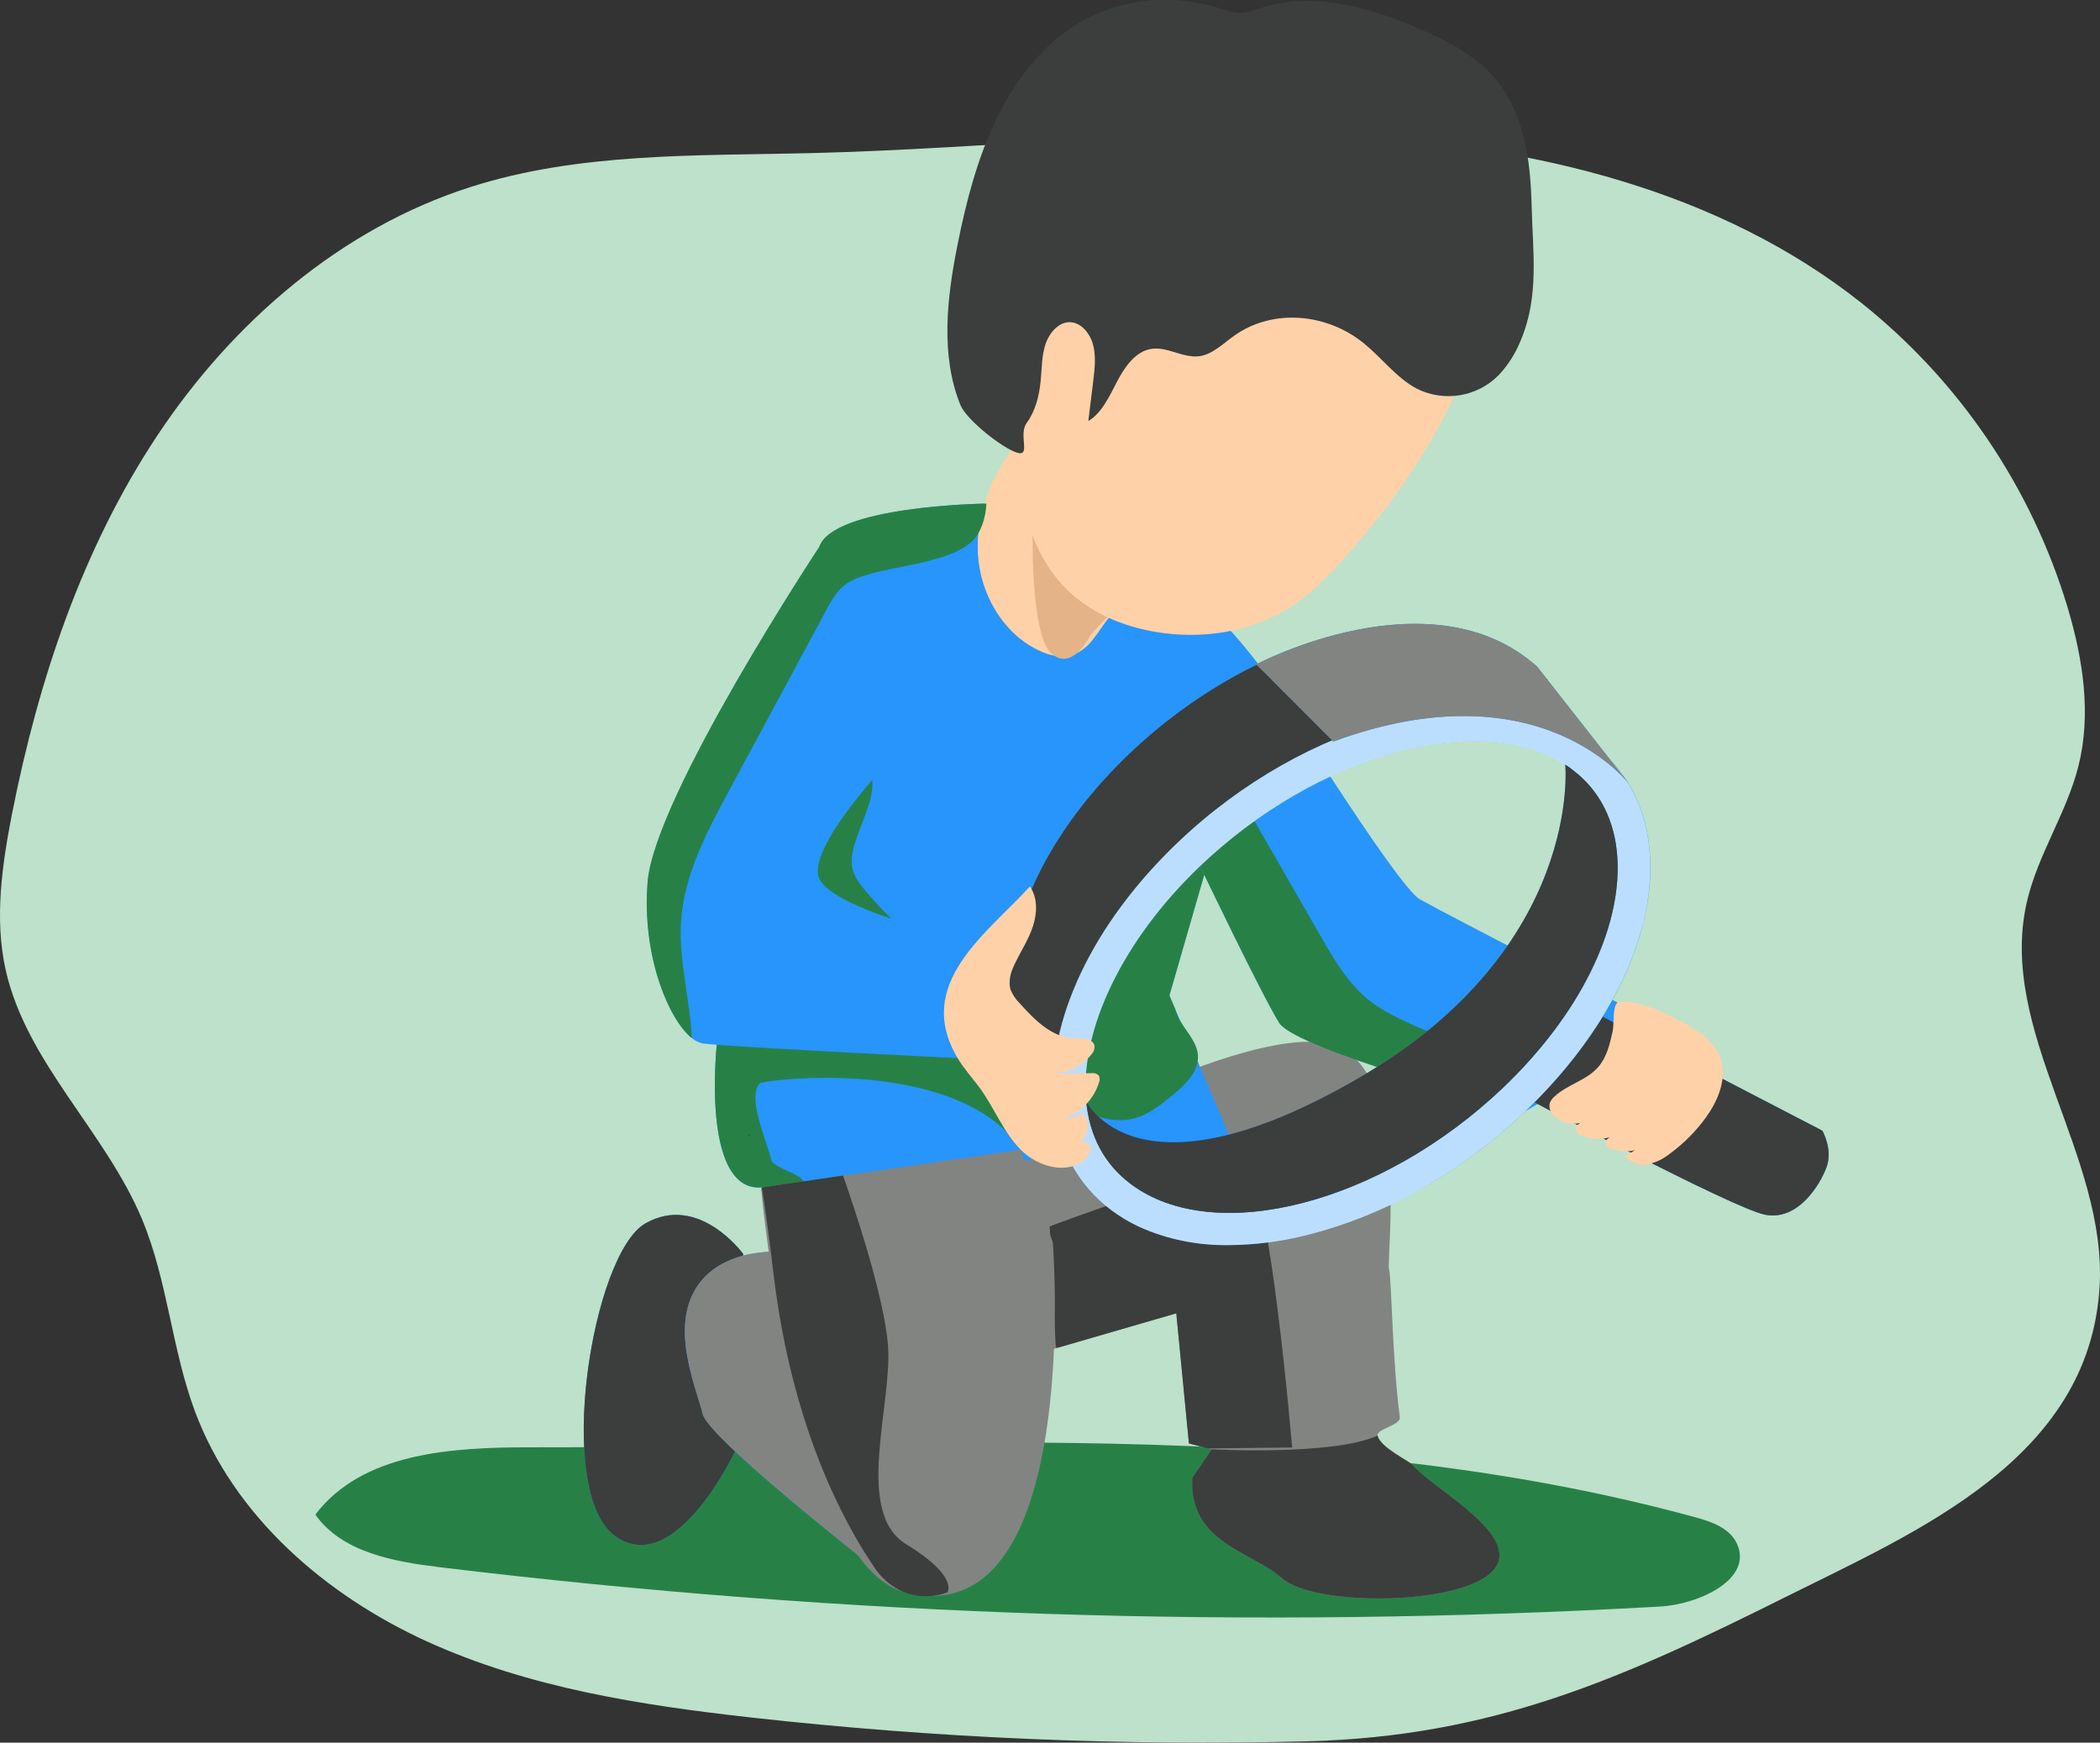<svg width="382" height="317" viewBox="0 0 382 317" fill="none" xmlns="http://www.w3.org/2000/svg">
<rect x="0" y="0" width="382" height="317" fill="#333333" stroke="none"/>
<g clip-path="url(#clip0)">
<path d="M381.916 234.242C383.433 210.231 363.349 187.626 368.674 164.169C370.627 155.545 375.9 147.969 378.068 139.39C380.451 129.959 378.921 119.955 376.148 110.629C369.575 88.71 356.456 69.324 338.552 55.07C312.759 34.633 279.089 26.588 246.219 24.831C213.35 23.073 180.467 27.037 147.578 27.851C126.746 28.365 105.458 27.675 85.602 34.014C62.061 41.526 42.29 58.624 28.625 79.211C14.961 99.798 6.992 123.724 2.201 147.962C0.371 157.341 -1.048 167.072 1.022 176.399C4.805 193.322 19.179 205.812 25.852 221.823C30.5 232.966 31.236 245.398 35.454 256.716C42.55 275.767 59.138 290.132 77.64 298.574C96.142 307.016 116.564 310.185 136.771 312.437C170.31 316.175 204.066 317.617 237.801 316.753C271.654 315.881 295.247 305.252 324.763 290.523C348.799 278.54 379.95 265.419 381.916 234.242Z" fill="#BDE1CA"/>
<path d="M308.299 275.976C311.28 276.776 314.575 277.928 315.909 280.701C319.034 287.21 309.119 291.837 301.925 292.241C227.876 296.417 153.602 294.021 79.977 285.081C71.598 284.06 62.249 282.4 57.36 275.52C65.934 264.221 82.216 263.271 96.362 263.271C167.03 263.388 239.507 257.211 308.299 275.976Z" fill="#278147"/>
<path d="M303.28 187.034L277.52 202.089L273.893 201.106C263.679 198.281 235.25 190.132 232.691 186.038C229.566 181.046 218.304 157.53 218.304 157.53L223.557 141.258L229.775 121.986C229.775 121.986 253.914 161.09 258.282 163.59C262.651 166.089 303.28 187.034 303.28 187.034Z" fill="#2795FB"/>
<path d="M135.176 228.078C135.176 228.078 127.129 217.013 117.416 222.533C107.703 228.052 100.776 271.348 111.869 279.393C122.963 287.438 134.062 263.303 134.062 263.303L135.176 228.078Z" fill="#2795FB"/>
<path d="M135.176 228.078C135.176 228.078 127.129 217.013 117.416 222.533C107.703 228.052 100.776 271.348 111.869 279.393C122.963 287.438 134.062 263.303 134.062 263.303L135.176 228.078Z" fill="#3B3E3C"/>
<path d="M164.654 289.651C164.654 289.651 129.07 262.197 127.826 257.205C126.583 252.212 121.583 240.978 127.175 233.487C132.767 225.995 144.648 227.87 144.648 227.87C144.648 227.87 170.89 259.697 164.654 289.651Z" fill="#2795FB"/>
<path d="M164.654 289.651C164.654 289.651 129.07 262.197 127.826 257.205C126.583 252.212 121.583 240.978 127.175 233.487C132.767 225.995 144.648 227.87 144.648 227.87C144.648 227.87 170.89 259.697 164.654 289.651Z" fill="#828482"/>
<path d="M271.393 285.908C265.15 292.156 238.927 292.156 233.309 287.158C227.69 282.159 216.246 280.708 216.877 268.849L220.412 263.642L219.761 263.473L216.285 262.561L213.987 238.896L192.269 245.196L188.181 246.374L185.681 209.118C185.681 209.118 225.835 186.67 241.446 189.801C257.057 192.931 252.058 229.113 252.683 230.988C253.132 232.289 253.256 247.526 254.636 257.777C254.844 259.281 250.346 259.912 250.599 261.149C251.068 263.323 256.361 265.751 257.051 266.551C260.775 270.932 277.629 279.666 271.393 285.908Z" fill="#828482"/>
<path d="M235.047 263.303L219.742 263.479L216.266 262.568L213.968 238.902L192.25 245.203L192.048 244.994L190.941 223.086C190.941 223.086 222.561 211.156 226.747 212.828C230.933 214.501 235.047 263.303 235.047 263.303Z" fill="#3B3E3C"/>
<path d="M217.854 193.048L223.947 207.296L138.437 216.011C129.974 216.577 129.427 200.664 130.384 190.048C130.54 188.343 130.736 186.793 130.944 185.44C133.737 167.358 138.821 142.964 142.923 124.707C145.846 111.689 148.287 101.809 149.049 99.518C151.542 92.027 178.995 91.617 178.995 91.617C179.138 91.617 179.288 91.617 179.425 91.617C207.529 89.892 229.767 122.012 229.767 122.012L219.052 159.112L212.711 181.072L213.746 183.481L214.696 185.72L217.854 193.048Z" fill="#2795FB"/>
<path d="M160.832 212.294C161.665 210.505 163.716 209.691 165.552 208.995C169.189 207.574 172.678 205.799 175.968 203.696C176.955 202.973 178.055 202.416 179.223 202.05C180.235 201.857 181.28 201.919 182.263 202.229C183.245 202.539 184.136 203.088 184.854 203.827C191.065 209.932 182.901 209.88 178.208 210.485C176.235 210.745 161.398 211.084 160.832 212.294Z" fill="url(#paint0_linear)"/>
<path d="M219.059 159.131L212.718 181.092L213.753 183.5C213.871 183.98 214.039 184.447 214.254 184.893C214.397 185.186 214.541 185.466 214.703 185.739C215.927 187.796 217.75 189.644 217.913 191.974C217.936 192.342 217.916 192.711 217.854 193.074C217.477 195.58 215.25 197.63 213.206 199.29C211.162 200.95 209.059 202.649 206.533 203.378C202.66 204.497 198.409 203.098 195.186 200.683C191.964 198.268 189.574 194.929 187.211 191.629C185.727 189.547 184.171 187.269 184.171 184.711C184.231 183.418 184.526 182.148 185.043 180.962C187.921 173.542 193.213 167.358 198.409 161.331L217.392 139.306C218.043 138.525 218.87 137.679 219.905 137.646C221.259 137.601 222.196 138.948 222.867 140.106L223.518 141.259L218.264 157.53C218.264 157.53 218.577 158.123 219.059 159.131Z" fill="#278147"/>
<path d="M273.894 201.126C263.679 198.301 235.25 190.152 232.691 186.058C229.566 181.066 218.304 157.55 218.304 157.55L223.557 141.278L240.23 170.287C242.652 174.499 245.158 178.82 248.94 181.873C251.499 183.936 254.519 185.316 257.514 186.683C260.509 188.05 280.384 194.929 273.894 201.126Z" fill="#278147"/>
<path d="M185.089 208.122C172.765 192.092 138.808 196.452 138.216 197.058C135.807 199.661 139.518 207.55 140.293 210.993C140.631 212.503 146.653 213.772 146.1 215.204L138.424 215.985C128.659 216.636 129.427 195.105 130.931 185.394C132.78 173.418 135.638 158.663 138.548 144.767C138.958 144.259 139.388 143.777 139.85 143.302C143.059 139.937 150.422 135.694 155.305 137.848C161.815 140.718 157.225 147.748 155.604 153.143C155.074 154.526 154.852 156.008 154.953 157.485C155.194 159.268 156.353 160.739 157.518 162.151C161.539 166.894 166.131 171.122 171.19 174.739C174.34 176.985 177.758 179.087 179.815 182.354C184.555 189.898 180.421 200.585 185.089 208.122Z" fill="#278147"/>
<path d="M288.032 183.123L331.494 205.675C331.494 205.675 333.447 209.06 332.262 212.295C331.077 215.529 327.054 222.129 321.097 220.964C315.141 219.799 277.753 199.785 277.753 199.785L288.032 183.123Z" fill="#2795FB"/>
<path d="M288.032 183.123L331.494 205.675C331.494 205.675 333.447 209.06 332.262 212.295C331.077 215.529 327.054 222.129 321.097 220.964C315.141 219.799 277.753 199.785 277.753 199.785L288.032 183.123Z" fill="#3B3E3C"/>
<path d="M194.893 119.175C192.862 119.747 190.674 119.175 188.774 118.231C182.302 115.061 178.279 107.921 177.882 100.729C177.485 93.537 180.369 86.41 184.835 80.754C185.675 79.686 186.788 78.573 188.09 78.606C189.392 78.638 190.408 79.686 191.241 80.682C196.319 86.742 204.723 96.733 205.921 104.81C206.533 108.982 204.268 109.314 201.546 112.581C199.58 115.002 198.207 118.237 194.893 119.175Z" fill="#FFD1A9"/>
<path d="M187.862 95.496C187.862 95.496 187.302 115.191 191.189 118.797C195.075 122.403 198.402 115.471 198.402 115.471L207.835 105.207L187.862 95.496Z" fill="#E4B387"/>
<path d="M244.214 101.9C241.473 104.927 238.602 107.875 235.21 110.147C228.42 114.703 219.86 116.2 211.774 115.178C205.322 114.358 198.93 111.924 194.249 107.407C188.546 101.926 185.864 93.849 185.584 85.928C185.304 78.007 187.224 70.21 189.581 62.659C191.326 57.062 193.363 51.477 196.612 46.596C206.136 32.277 224.521 26.354 241.72 25.833C250.255 25.573 259.298 26.556 266.211 31.567C271.244 35.212 275.436 42.346 274.531 48.757C273.815 53.827 269.766 59.08 267.982 63.909C262.729 78.131 254.344 90.705 244.214 101.9Z" fill="#FFD1A9"/>
<path d="M276.693 61.755C275.769 64.136 274.402 66.32 272.663 68.192C270.751 70.15 268.263 71.447 265.563 71.891C262.862 72.336 260.09 71.907 257.651 70.665C254.024 68.713 251.388 65.146 248.159 62.503C241.401 56.964 231.512 56.04 224.456 61.104C222.444 62.542 220.549 64.469 218.173 64.794C215.179 65.198 212.256 62.926 209.28 63.492C206.507 63.994 204.587 66.747 203.181 69.442C201.774 72.136 200.446 75.091 197.972 76.601L198.871 69.246C199.138 67.053 199.398 64.781 198.819 62.659C198.239 60.538 196.579 58.611 194.574 58.605C192.569 58.598 190.863 60.525 190.173 62.633C189.483 64.742 189.522 67.033 189.301 69.266C189.041 71.999 188.35 74.772 186.775 76.907C185.2 79.042 187.55 83.006 185.121 82.374C182.517 81.684 175.786 76.373 174.705 73.672C171.034 64.638 172.251 54.146 174.184 44.5C175.76 36.625 177.791 28.788 181.235 21.674C184.679 14.56 189.653 8.129 196.078 4.283C201.628 1.008 208.061 -0.455 214.482 0.098C217.073 0.306 219.632 0.804 222.112 1.582C223.09 1.953 224.112 2.2 225.152 2.317C226.728 2.408 228.251 1.797 229.774 1.334C239.325 -1.575 249.519 1.439 258.731 5.474C263.672 7.648 268.653 10.232 272.22 14.586C277.37 20.873 278.411 29.367 278.613 37.503C278.815 45.88 280.006 53.808 276.693 61.755Z" fill="#3B3E3C"/>
<path d="M286.295 136.585C269.544 125.846 238.738 133.982 216.265 155.415C201.012 169.968 193.402 187.028 194.632 200.494C194.099 200.162 193.584 199.798 193.083 199.427C176.73 187.119 182.263 159.216 205.439 137.106C228.615 114.996 260.664 107.036 277.05 119.344C282.616 123.548 285.657 129.582 286.295 136.585Z" fill="#2795FB"/>
<path d="M286.295 136.585C269.544 125.846 238.738 133.982 216.265 155.415C201.012 169.968 193.402 187.028 194.632 200.494C194.099 200.162 193.584 199.798 193.083 199.427C176.73 187.119 182.263 159.216 205.439 137.106C228.615 114.996 260.664 107.036 277.05 119.344C282.616 123.548 285.657 129.582 286.295 136.585Z" fill="#3B3E3C"/>
<path d="M223.531 226.483C215.107 226.483 207.751 224.323 202.126 220.085C196.039 215.529 192.432 208.832 191.71 200.768C190.336 185.798 198.76 168.048 214.241 153.254C237.587 130.981 269.948 122.559 287.91 134.079C288.47 134.424 289.042 134.821 289.635 135.27C296.015 140.067 299.654 147.129 300.155 155.701C301.021 170.411 292.564 187.75 277.539 202.089C265.964 213.154 251.876 221.127 237.866 224.602C233.182 225.808 228.368 226.439 223.531 226.483ZM268.204 134.808C263.467 134.849 258.755 135.505 254.187 136.761C241.538 140.139 228.798 147.513 218.304 157.524C204.333 170.86 196.391 187.21 197.575 200.201C198.168 206.651 200.896 211.741 205.681 215.334C220.901 226.796 251.297 218.933 273.438 197.806C287.22 184.652 294.999 169.038 294.237 156.04C293.834 149.258 291.015 143.673 286.067 139.989C285.605 139.644 285.169 139.338 284.733 139.065C280.306 136.247 274.642 134.808 268.204 134.808Z" fill="#2795FB"/>
<path opacity="0.69" d="M300.135 155.721C299.633 147.149 296.001 140.1 289.614 135.284C289.015 134.841 288.449 134.444 287.896 134.099C269.928 122.579 237.566 131.001 214.221 153.274C198.74 168.048 190.316 185.817 191.689 200.787C192.431 208.851 196.038 215.536 202.106 220.105C203.68 221.291 205.376 222.308 207.164 223.138C212.3 225.452 217.885 226.599 223.517 226.497C228.349 226.461 233.158 225.838 237.839 224.642C245.109 222.791 252.091 219.958 258.594 216.219C265.458 212.303 271.814 207.557 277.519 202.089C287.935 192.124 295.233 180.714 298.397 169.734C299.767 165.196 300.355 160.457 300.135 155.721ZM273.443 197.832C251.309 218.959 220.913 226.822 205.68 215.36C200.901 211.767 198.18 206.678 197.581 200.221C196.39 187.243 204.338 170.886 218.309 157.55C228.803 147.546 241.544 140.165 254.193 136.787C258.758 135.532 263.468 134.875 268.203 134.834C274.641 134.834 280.298 136.273 284.738 139.117C285.174 139.391 285.611 139.696 286.04 140.041C290.995 143.758 293.813 149.316 294.217 156.098C294.992 169.064 287.219 184.678 273.437 197.832H273.443Z" fill="white"/>
<path d="M293.326 187.705C292.818 189.97 292.265 192.339 290.722 194.096C288.619 196.53 285.117 197.272 282.767 199.459C282.436 199.744 282.168 200.094 281.979 200.488C281.478 201.724 282.448 203.091 283.613 203.742C284.636 204.285 285.801 204.503 286.951 204.366C288.102 204.23 289.183 203.747 290.051 202.981C289.143 203.368 288.26 203.813 287.408 204.315C287.024 204.543 286.608 204.842 286.569 205.291C286.53 205.74 287.011 206.196 287.467 206.437C288.746 207.086 290.192 207.329 291.613 207.134C293.033 206.938 294.36 206.313 295.416 205.343L293.046 206.717C292.558 207.003 292.005 207.42 292.083 207.973C292.141 208.389 292.538 208.663 292.922 208.845C294.178 209.414 295.579 209.581 296.933 209.324C298.287 209.066 299.528 208.397 300.487 207.407L295.631 210.27C296.097 210.875 296.722 211.338 297.435 211.609C298.149 211.88 298.923 211.948 299.673 211.806C301.173 211.494 302.576 210.824 303.762 209.854C306.303 208.002 308.531 205.757 310.363 203.202C312.563 200.123 314.197 196.179 312.967 192.593C311.711 188.896 307.909 186.793 304.406 185.075C301.802 183.773 299.055 182.504 296.125 182.257C294.596 182.127 294.055 182.003 293.723 183.383C293.391 184.763 293.626 186.312 293.326 187.705Z" fill="#FFD1A9"/>
<path d="M175.883 171.081L174.19 192.476C174.19 192.476 140.637 190.842 130.39 190.048C129.179 189.95 128.294 189.872 127.832 189.807C127.107 189.661 126.433 189.327 125.879 188.837C121.693 185.472 116.765 173.9 117.839 160.472C119.082 144.851 149.048 99.518 149.048 99.518C151.616 101.099 153.997 102.966 156.144 105.083C170.935 119.793 162.153 138.004 162.153 138.004C162.153 138.004 146.529 154.23 149.048 159.847C151.568 165.464 175.883 171.081 175.883 171.081Z" fill="#2795FB"/>
<path d="M169.465 290.301C167.841 290.277 166.226 290.059 164.654 289.65L164.335 289.559C144.459 283.884 138.438 216.011 138.438 216.011H138.581L153.352 213.863L185.662 209.151L191.521 226.028C191.521 226.028 196.534 290.425 169.465 290.301Z" fill="#828482"/>
<path d="M136.433 206.547L136.14 206.443C136.14 206.443 136.231 206.261 136.433 206.547Z" fill="url(#paint1_linear)"/>
<path d="M172.348 289.657C171.422 290.009 170.451 290.228 169.464 290.308C167.72 290.48 165.96 290.228 164.334 289.572C162.158 288.636 160.311 287.072 159.028 285.081C153.618 277.18 144.055 259.697 140.722 231.827C139.882 224.785 139.172 219.688 138.58 215.991L153.352 213.844C155.161 218.992 160.832 235.661 161.528 244.727C162.361 255.545 155.292 275.104 164.861 280.922C174.431 286.741 172.348 289.657 172.348 289.657Z" fill="#3B3E3C"/>
<path d="M179.432 91.591C179.314 94.194 178.475 96.798 176.925 98.366C173.228 102.096 163.378 102.922 158.443 104.348C157.675 104.569 156.9 104.797 156.145 105.083C155.27 105.391 154.447 105.83 153.704 106.385C152.167 107.563 151.204 109.327 150.279 111.032C147.823 115.588 145.371 120.144 142.923 124.7L132.526 143.992C128.523 151.438 124.428 159.177 123.881 167.612C123.425 174.713 125.528 181.743 125.834 188.837C121.648 185.472 116.72 173.9 117.794 160.472C119.037 144.851 149.003 99.518 149.003 99.518C151.497 92.027 178.95 91.617 178.95 91.617C179.145 91.61 179.295 91.591 179.432 91.591Z" fill="#278147"/>
<path d="M271.393 285.908C265.15 292.156 238.927 292.156 233.309 287.158C227.691 282.159 216.246 280.708 216.878 268.849L220.413 263.642C220.413 263.642 242.547 264.826 250.58 261.149C251.049 263.323 256.342 265.751 257.032 266.551C260.775 270.932 277.63 279.666 271.393 285.908Z" fill="#3B3E3C"/>
<path d="M273.437 197.832C251.303 218.96 220.907 226.822 205.674 215.36C200.895 211.767 198.174 206.678 197.575 200.221C197.575 200.221 206.475 219.747 247.254 196.042C288.033 172.338 284.733 139.091 284.733 139.091C285.169 139.365 285.605 139.67 286.035 140.015C290.989 143.732 293.808 149.29 294.211 156.072C294.992 169.064 287.219 184.678 273.437 197.832Z" fill="#2795FB"/>
<path d="M273.437 197.832C251.303 218.96 220.907 226.822 205.674 215.36C200.895 211.767 198.174 206.678 197.575 200.221C197.575 200.221 206.475 219.747 247.254 196.042C288.033 172.338 284.733 139.091 284.733 139.091C285.169 139.365 285.605 139.67 286.035 140.015C290.989 143.732 293.808 149.29 294.211 156.072C294.992 169.064 287.219 184.678 273.437 197.832Z" fill="#3B3E3C"/>
<g opacity="0.69">
<path opacity="0.69" d="M273.235 197.63C251.101 218.751 220.698 226.614 205.465 215.152C200.686 211.559 197.965 206.469 197.366 200.013C196.181 187.034 204.124 170.678 218.094 157.342C228.589 147.338 241.329 139.957 253.985 136.579C258.55 135.323 263.259 134.666 267.994 134.626C274.426 134.626 280.084 136.065 284.524 138.909C284.96 139.182 285.396 139.488 285.826 139.833C290.78 143.55 293.599 149.108 294.002 155.89C294.79 168.855 287.017 184.47 273.235 197.63Z" fill="url(#paint2_linear)"/>
</g>
<path d="M260.567 135.16L196.071 198.945C196.071 198.945 197.731 211.006 201.481 209.763L275.749 135.889C270.727 135.116 265.639 134.872 260.567 135.16Z" fill="url(#paint3_linear)"/>
<path d="M279.609 121.257L296.58 142.892C296.58 142.892 280.455 120.945 242.547 134.887L228.53 120.841C228.53 120.841 260.261 103.996 279.609 121.257Z" fill="#2795FB"/>
<path d="M279.609 121.257L296.58 142.892C296.58 142.892 280.455 120.945 242.547 134.887L228.53 120.841C228.53 120.841 260.261 103.996 279.609 121.257Z" fill="#828482"/>
<path d="M187.348 161.247C188.767 163.31 188.682 166.096 187.901 168.478C187.12 170.86 185.727 172.975 184.646 175.227C183.923 176.685 183.344 178.365 183.787 179.927C184.171 180.907 184.759 181.794 185.512 182.53C188.22 185.55 191.423 188.805 195.479 188.863C196.937 188.863 199.007 188.928 199.112 190.38C199.098 190.924 198.882 191.444 198.506 191.838C197.676 192.869 196.635 193.711 195.453 194.306C194.27 194.901 192.974 195.235 191.651 195.287L198.526 195.216C198.769 195.175 199.019 195.193 199.254 195.268C199.49 195.342 199.704 195.472 199.88 195.645C199.978 195.836 200.032 196.045 200.039 196.259C200.046 196.473 200.005 196.686 199.919 196.882C199.441 198.443 198.588 199.863 197.435 201.019C196.283 202.175 194.864 203.032 193.305 203.514C194.586 203.454 195.843 203.139 197.002 202.59C198.845 204.328 197.686 208.044 195.179 208.448C196.065 207.888 197.321 207.348 198.057 208.103C198.793 208.858 198.233 210.056 197.491 210.785C194.294 213.805 188.787 212.282 185.688 209.157C182.589 206.033 180.974 201.757 178.416 198.171C177.049 196.257 175.415 194.532 174.21 192.508C166.17 178.996 179.36 169.988 187.348 161.247Z" fill="#FFD1A9"/>
</g>
<defs>
<linearGradient id="paint0_linear" x1="7798.8" y1="4591.71" x2="7466.92" y2="3681.36" gradientUnits="userSpaceOnUse">
<stop offset="0.01"/>
<stop offset="0.13" stop-opacity="0.69"/>
<stop offset="1" stop-opacity="0"/>
</linearGradient>
<linearGradient id="paint1_linear" x1="197.943" y1="270.21" x2="198.075" y2="270.21" gradientUnits="userSpaceOnUse">
<stop offset="0.01"/>
<stop offset="0.13" stop-opacity="0.69"/>
<stop offset="1" stop-opacity="0"/>
</linearGradient>
<linearGradient id="paint2_linear" x1="34806.7" y1="28440.1" x2="37419.7" y2="31389.4" gradientUnits="userSpaceOnUse">
<stop offset="0.02" stop-color="white" stop-opacity="0"/>
<stop offset="0.58" stop-color="white" stop-opacity="0.39"/>
<stop offset="0.68" stop-color="white" stop-opacity="0.68"/>
<stop offset="1" stop-color="white"/>
</linearGradient>
<linearGradient id="paint3_linear" x1="28152.4" y1="23361.2" x2="30801.5" y2="29473.9" gradientUnits="userSpaceOnUse">
<stop offset="0.02" stop-color="white" stop-opacity="0"/>
<stop offset="0.58" stop-color="white" stop-opacity="0.39"/>
<stop offset="0.68" stop-color="white" stop-opacity="0.68"/>
<stop offset="1" stop-color="white"/>
</linearGradient>
<clipPath id="clip0">
<rect width="382" height="317" fill="white"/>
</clipPath>
</defs>
</svg>

